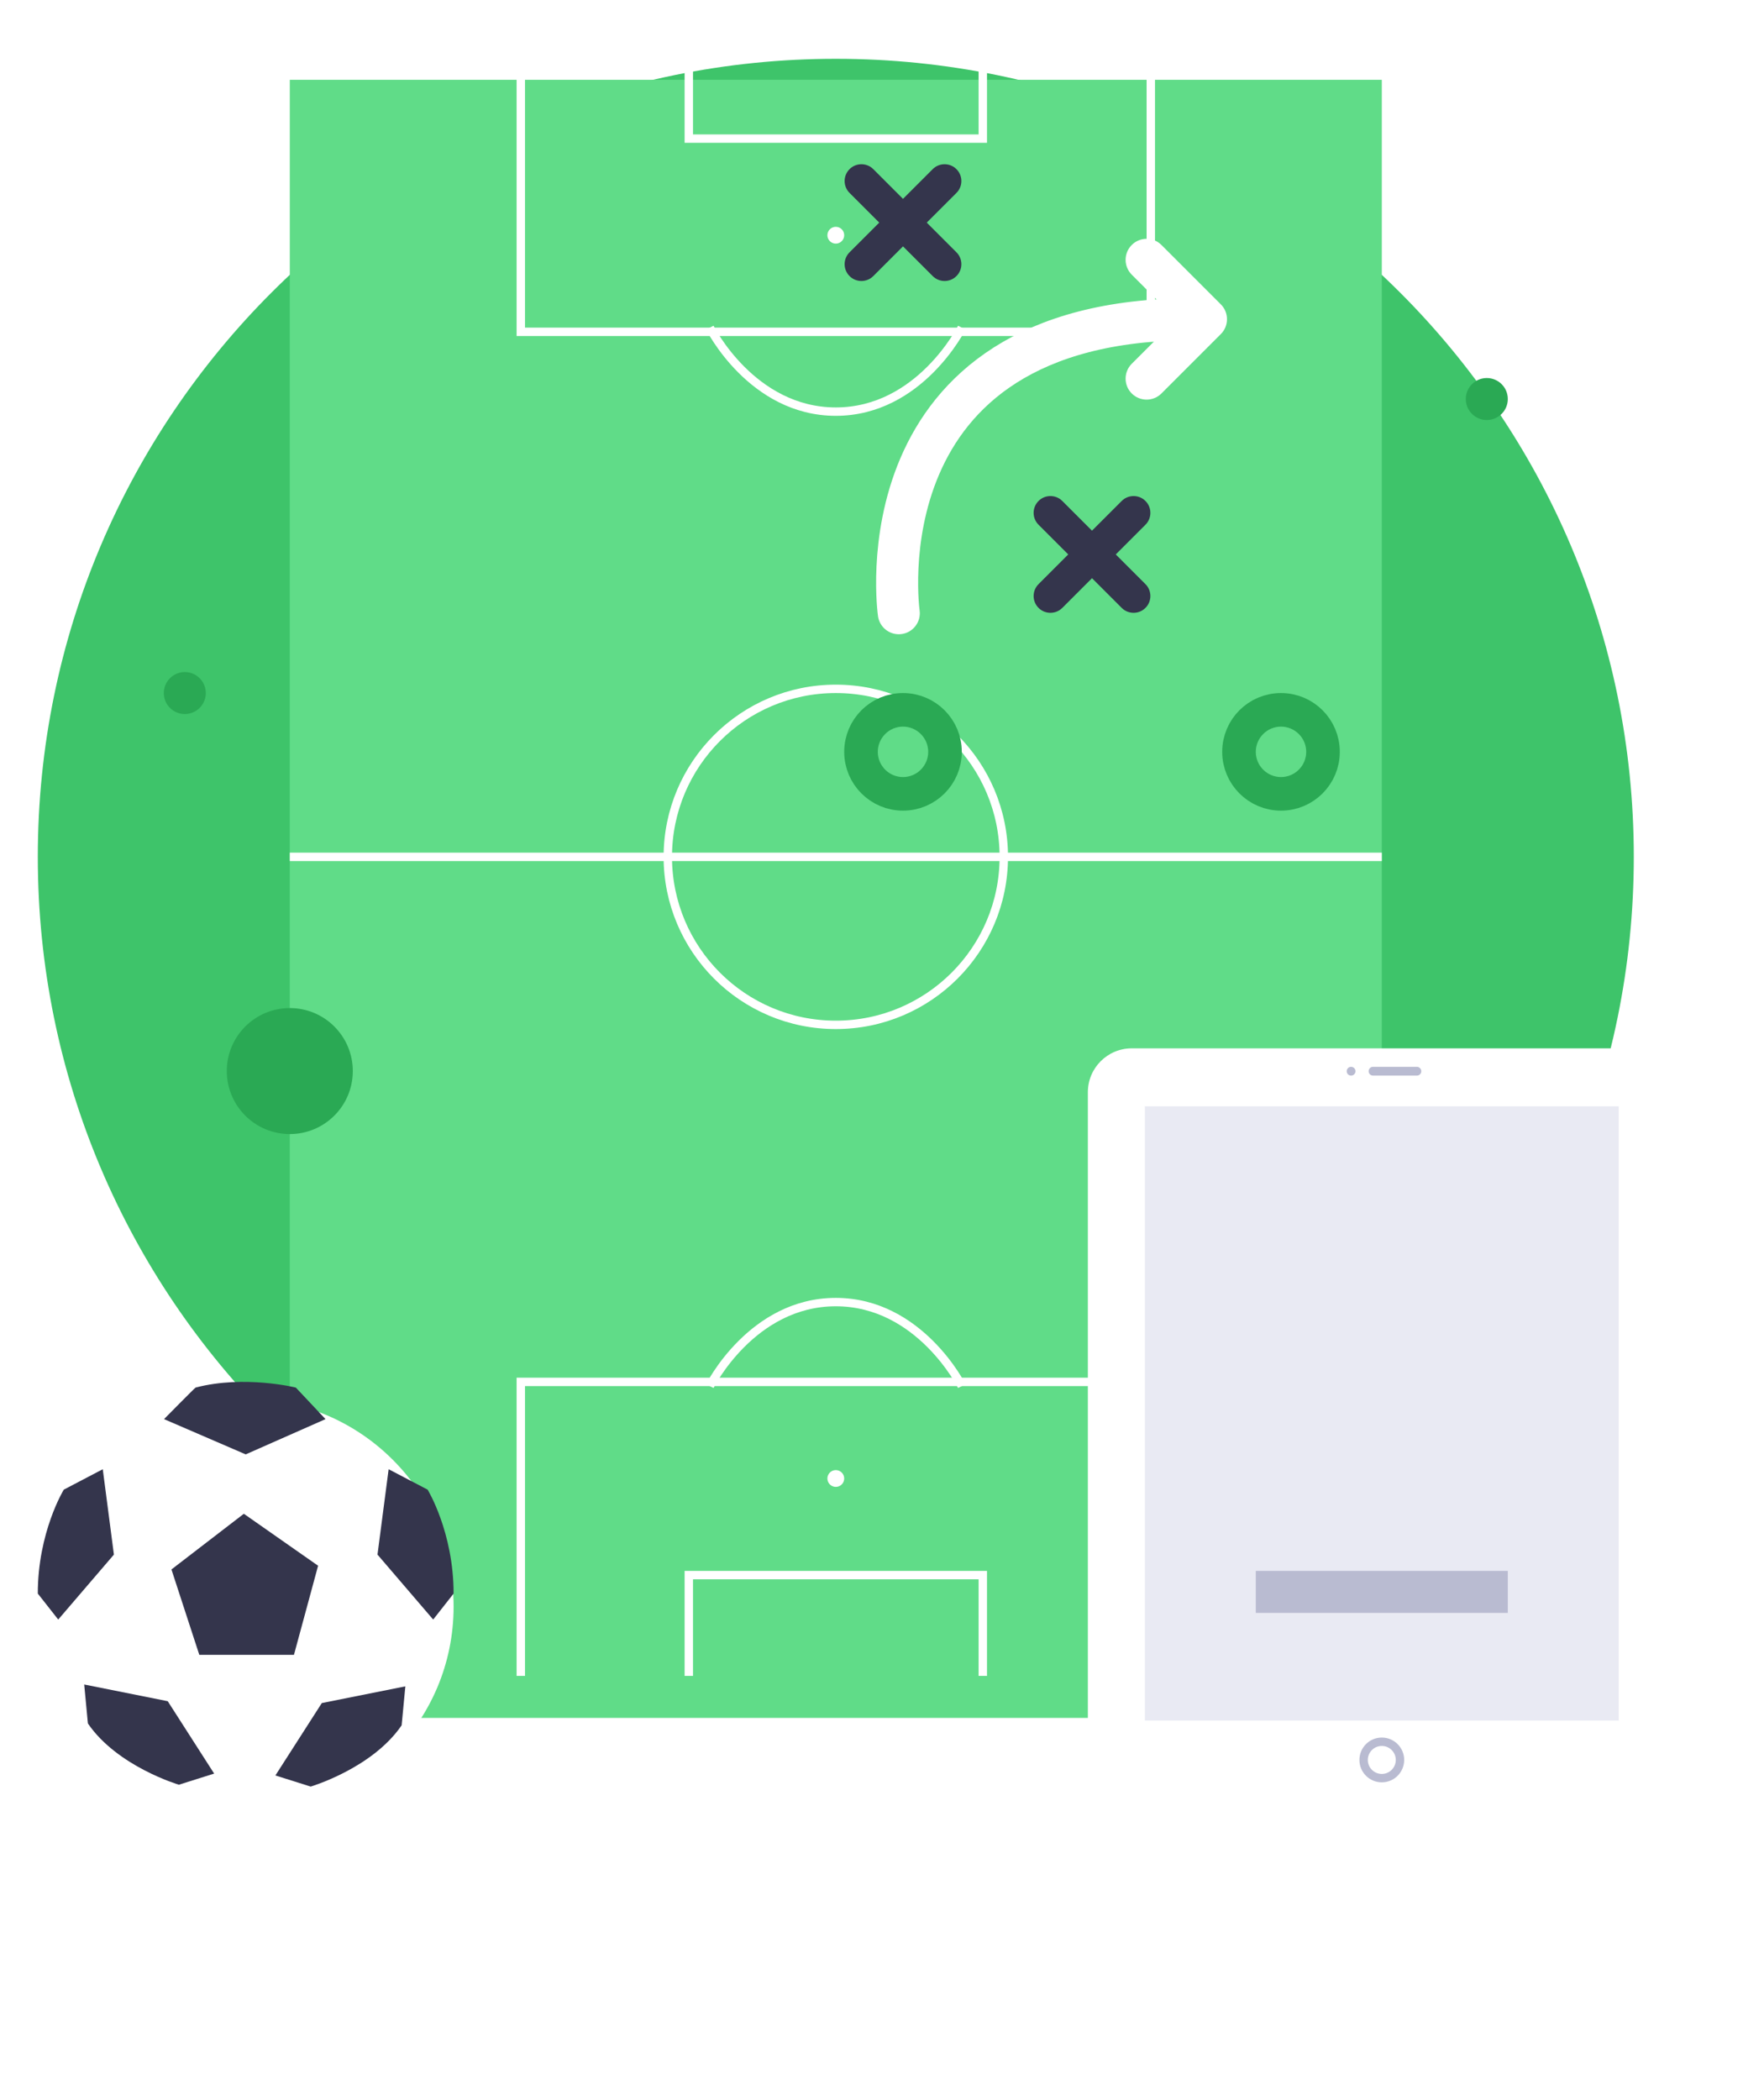 <svg  xmlns="http://www.w3.org/2000/svg" xmlns:xlink="http://www.w3.org/1999/xlink" viewBox="0 0 420 500"><defs _ngcontent-atw-c32=""><filter _ngcontent-atw-c32="" filterUnits="userSpaceOnUse" id="Filter_0" x="50px" y="0px" width="299px" height="429px"><feOffset _ngcontent-atw-c32="" in="SourceAlpha" dx="0" dy="10"></feOffset><feGaussianBlur _ngcontent-atw-c32="" result="blurOut" stdDeviation="4.472"></feGaussianBlur><feFlood _ngcontent-atw-c32="" flood-color="rgb(0, 0, 0)" result="floodOut"></feFlood><feComposite _ngcontent-atw-c32="" operator="atop" in="floodOut" in2="blurOut"></feComposite><feComponentTransfer _ngcontent-atw-c32=""><feFuncA _ngcontent-atw-c32="" type="linear" slope="0.1"></feFuncA></feComponentTransfer><feMerge _ngcontent-atw-c32=""><feMergeNode _ngcontent-atw-c32=""></feMergeNode><feMergeNode _ngcontent-atw-c32="" in="SourceGraphic"></feMergeNode></feMerge></filter><filter _ngcontent-atw-c32="" filterUnits="userSpaceOnUse" id="Filter_1" x="250px" y="240px" width="159px" height="204px"><feOffset _ngcontent-atw-c32="" in="SourceAlpha" dx="0" dy="5"></feOffset><feGaussianBlur _ngcontent-atw-c32="" result="blurOut" stdDeviation="3.162"></feGaussianBlur><feFlood _ngcontent-atw-c32="" flood-color="rgb(0, 0, 0)" result="floodOut"></feFlood><feComposite _ngcontent-atw-c32="" operator="atop" in="floodOut" in2="blurOut"></feComposite><feComponentTransfer _ngcontent-atw-c32=""><feFuncA _ngcontent-atw-c32="" type="linear" slope="0.1"></feFuncA></feComponentTransfer><feMerge _ngcontent-atw-c32=""><feMergeNode _ngcontent-atw-c32=""></feMergeNode><feMergeNode _ngcontent-atw-c32="" in="SourceGraphic"></feMergeNode></feMerge></filter><filter _ngcontent-atw-c32="" filterUnits="userSpaceOnUse" id="Filter_2" x="0px" y="324px" width="118px" height="118px"><feOffset _ngcontent-atw-c32="" in="SourceAlpha" dx="0" dy="4"></feOffset><feGaussianBlur _ngcontent-atw-c32="" result="blurOut" stdDeviation="3.162"></feGaussianBlur><feFlood _ngcontent-atw-c32="" flood-color="rgb(0, 0, 0)" result="floodOut"></feFlood><feComposite _ngcontent-atw-c32="" operator="atop" in="floodOut" in2="blurOut"></feComposite><feComponentTransfer _ngcontent-atw-c32=""><feFuncA _ngcontent-atw-c32="" type="linear" slope="0.1"></feFuncA></feComponentTransfer><feMerge _ngcontent-atw-c32=""><feMergeNode _ngcontent-atw-c32=""></feMergeNode><feMergeNode _ngcontent-atw-c32="" in="SourceGraphic"></feMergeNode></feMerge></filter></defs><path _ngcontent-atw-c32="" fill-rule="evenodd" fill="rgb(62, 196, 106)" d="M199.000,14.000 C303.934,14.000 389.000,99.066 389.000,204.000 C389.000,308.934 303.934,394.000 199.000,394.000 C94.066,394.000 9.000,308.934 9.000,204.000 C9.000,99.066 94.066,14.000 199.000,14.000 Z"></path><g _ngcontent-atw-c32="" filter="url(#Filter_0)"><path _ngcontent-atw-c32="" fill-rule="evenodd" fill="rgb(96, 220, 136)" d="M69.000,9.000 L329.000,9.000 L329.000,399.000 L69.000,399.000 L69.000,9.000 Z"></path></g><path _ngcontent-atw-c32="" fill-rule="evenodd" stroke="rgb(255, 255, 255)" stroke-width="2px" stroke-linecap="butt" stroke-linejoin="miter" fill="none" d="M124.000,9.000 L124.000,79.000 L274.000,79.000 L274.000,9.000 "></path><path _ngcontent-atw-c32="" fill-rule="evenodd" stroke="rgb(255, 255, 255)" stroke-width="2px" stroke-linecap="butt" stroke-linejoin="miter" fill="none" d="M164.000,9.000 L164.000,33.000 L234.000,33.000 L234.000,9.000 "></path><path _ngcontent-atw-c32="" fill-rule="evenodd" stroke="rgb(255, 255, 255)" stroke-width="2px" stroke-linecap="butt" stroke-linejoin="miter" fill="none" d="M169.000,78.000 C169.000,78.000 179.000,98.000 199.000,98.000 C219.000,98.000 229.000,78.000 229.000,78.000 "></path><path _ngcontent-atw-c32="" fill-rule="evenodd" fill="rgb(255, 255, 255)" d="M199.000,54.000 C200.105,54.000 201.000,54.895 201.000,56.000 C201.000,57.105 200.105,58.000 199.000,58.000 C197.895,58.000 197.000,57.105 197.000,56.000 C197.000,54.895 197.895,54.000 199.000,54.000 Z"></path><path _ngcontent-atw-c32="" fill-rule="evenodd" stroke="rgb(255, 255, 255)" stroke-width="2px" stroke-linecap="butt" stroke-linejoin="miter" fill="none" d="M124.000,399.000 L124.000,329.000 L274.000,329.000 L274.000,399.000 "></path><path _ngcontent-atw-c32="" fill-rule="evenodd" stroke="rgb(255, 255, 255)" stroke-width="2px" stroke-linecap="butt" stroke-linejoin="miter" fill="none" d="M164.000,399.000 L164.000,375.000 L234.000,375.000 L234.000,399.000 "></path><path _ngcontent-atw-c32="" fill-rule="evenodd" stroke="rgb(255, 255, 255)" stroke-width="2px" stroke-linecap="butt" stroke-linejoin="miter" fill="none" d="M169.000,330.000 C169.000,330.000 179.000,310.000 199.000,310.000 C219.000,310.000 229.000,330.000 229.000,330.000 "></path><path _ngcontent-atw-c32="" fill-rule="evenodd" fill="rgb(255, 255, 255)" d="M199.000,350.000 C200.105,350.000 201.000,350.895 201.000,352.000 C201.000,353.105 200.105,354.000 199.000,354.000 C197.895,354.000 197.000,353.105 197.000,352.000 C197.000,350.895 197.895,350.000 199.000,350.000 Z"></path><path _ngcontent-atw-c32="" fill-rule="evenodd" stroke="rgb(255, 255, 255)" stroke-width="2px" stroke-linecap="butt" stroke-linejoin="miter" fill="none" d="M69.000,204.000 L329.000,204.000 "></path><path _ngcontent-atw-c32="" fill-rule="evenodd" stroke="rgb(255, 255, 255)" stroke-width="2px" stroke-linecap="butt" stroke-linejoin="miter" fill="none" d="M199.000,164.000 C221.091,164.000 239.000,181.909 239.000,204.000 C239.000,226.091 221.091,244.000 199.000,244.000 C176.909,244.000 159.000,226.091 159.000,204.000 C159.000,181.909 176.909,164.000 199.000,164.000 Z"></path><g _ngcontent-atw-c32="" filter="url(#Filter_1)"><path _ngcontent-atw-c32="" fill-rule="evenodd" fill="rgb(255, 255, 255)" d="M269.460,244.591 L388.540,244.591 C394.309,244.591 398.986,249.268 398.986,255.037 L398.986,417.988 C398.986,423.757 394.309,428.434 388.540,428.434 L269.460,428.434 C263.691,428.434 259.014,423.757 259.014,417.988 L259.014,255.037 C259.014,249.268 263.691,244.591 269.460,244.591 Z"></path></g><path _ngcontent-atw-c32="" fill-rule="evenodd" fill="rgb(233, 234, 243)" d="M272.594,263.393 L385.407,263.393 L385.407,409.632 L272.594,409.632 L272.594,263.393 Z"></path><path _ngcontent-atw-c32="" fill-rule="evenodd" fill="rgb(185, 187, 209)" d="M299.000,374.000 L359.000,374.000 L359.000,384.000 L299.000,384.000 L299.000,374.000 Z"></path><path _ngcontent-atw-c32="" fill-rule="evenodd" stroke="rgb(185, 187, 209)" stroke-width="2px" stroke-linecap="butt" stroke-linejoin="miter" fill="rgb(255, 255, 255)" d="M329.000,414.678 C331.391,414.678 333.330,416.616 333.330,419.007 C333.330,421.398 331.391,423.337 329.000,423.337 C326.609,423.337 324.670,421.398 324.670,419.007 C324.670,416.616 326.609,414.678 329.000,414.678 Z"></path><path _ngcontent-atw-c32="" fill-rule="evenodd" fill="rgb(185, 187, 209)" d="M337.357,256.081 L326.911,256.081 C326.334,256.081 325.866,255.614 325.866,255.037 C325.866,254.460 326.334,253.992 326.911,253.992 L337.357,253.992 C337.933,253.992 338.401,254.460 338.401,255.037 C338.401,255.614 337.933,256.081 337.357,256.081 ZM321.688,256.081 C321.111,256.081 320.643,255.614 320.643,255.037 C320.643,254.460 321.111,253.992 321.688,253.992 C322.265,253.992 322.733,254.460 322.733,255.037 C322.733,255.614 322.265,256.081 321.688,256.081 Z"></path><path _ngcontent-atw-c32="" fill-rule="evenodd" stroke="rgb(255, 255, 255)" stroke-width="10px" stroke-linecap="round" stroke-linejoin="miter" fill="none" d="M214.000,146.000 C214.000,146.000 204.000,76.000 284.000,76.000 "></path><path _ngcontent-atw-c32="" fill-rule="evenodd" fill="rgb(255, 255, 255)" d="M290.678,79.536 L276.535,93.678 C274.583,95.630 271.417,95.630 269.464,93.678 C267.512,91.725 267.512,88.559 269.464,86.607 L280.071,76.000 L269.464,65.393 C267.512,63.441 267.512,60.275 269.464,58.322 C271.417,56.370 274.583,56.370 276.535,58.322 L290.678,72.464 C292.630,74.417 292.630,77.583 290.678,79.536 Z"></path><path _ngcontent-atw-c32="" fill-rule="evenodd" stroke="rgb(42, 169, 84)" stroke-width="8px" stroke-linecap="butt" stroke-linejoin="miter" fill="none" d="M305.000,169.000 C310.523,169.000 315.000,173.477 315.000,179.000 C315.000,184.523 310.523,189.000 305.000,189.000 C299.477,189.000 295.000,184.523 295.000,179.000 C295.000,173.477 299.477,169.000 305.000,169.000 Z"></path><path _ngcontent-atw-c32="" fill-rule="evenodd" stroke="rgb(42, 169, 84)" stroke-width="8px" stroke-linecap="butt" stroke-linejoin="miter" fill="none" d="M215.000,169.000 C220.523,169.000 225.000,173.477 225.000,179.000 C225.000,184.523 220.523,189.000 215.000,189.000 C209.477,189.000 205.000,184.523 205.000,179.000 C205.000,173.477 209.477,169.000 215.000,169.000 Z"></path><path _ngcontent-atw-c32="" fill-rule="evenodd" fill="rgb(52, 53, 76)" d="M220.657,53.000 L227.728,60.071 C229.290,61.633 229.290,64.166 227.728,65.728 C226.166,67.290 223.633,67.290 222.071,65.728 L215.000,58.657 L207.929,65.728 C206.367,67.290 203.834,67.290 202.272,65.728 C200.710,64.166 200.710,61.633 202.272,60.071 L209.343,53.000 L202.272,45.929 C200.710,44.367 200.710,41.834 202.272,40.272 C203.834,38.710 206.367,38.710 207.929,40.272 L215.000,47.343 L222.071,40.272 C223.633,38.710 226.166,38.710 227.728,40.272 C229.290,41.834 229.290,44.367 227.728,45.929 L220.657,53.000 Z"></path><path _ngcontent-atw-c32="" fill-rule="evenodd" fill="rgb(52, 53, 76)" d="M265.657,132.000 L272.728,139.071 C274.290,140.633 274.290,143.166 272.728,144.728 C271.166,146.290 268.633,146.290 267.071,144.728 L260.000,137.657 L252.929,144.728 C251.367,146.290 248.834,146.290 247.272,144.728 C245.710,143.166 245.710,140.633 247.272,139.071 L254.343,132.000 L247.272,124.929 C245.710,123.367 245.710,120.834 247.272,119.272 C248.834,117.710 251.367,117.710 252.929,119.272 L260.000,126.343 L267.071,119.272 C268.633,117.710 271.166,117.710 272.728,119.272 C274.290,120.834 274.290,123.367 272.728,124.929 L265.657,132.000 Z"></path><g _ngcontent-atw-c32="" filter="url(#Filter_2)"><path _ngcontent-atw-c32="" fill-rule="evenodd" fill="rgb(255, 255, 255)" d="M58.500,329.031 C85.838,329.031 108.000,351.186 108.000,378.516 C108.000,405.845 85.838,428.000 58.500,428.000 C31.162,428.000 9.000,405.845 9.000,378.516 C9.000,351.186 31.162,329.031 58.500,329.031 Z"></path></g><path _ngcontent-atw-c32="" fill-rule="evenodd" fill="rgb(52, 53, 76)" d="M27.120,370.119 L24.469,349.794 L15.188,354.654 C15.188,354.654 9.000,364.744 9.000,379.397 C9.026,379.423 13.862,385.583 13.862,385.583 L27.120,370.119 Z"></path><path _ngcontent-atw-c32="" fill-rule="evenodd" fill="rgb(52, 53, 76)" d="M89.879,370.119 L92.531,349.794 L101.812,354.654 C101.812,354.654 108.000,364.744 108.000,379.397 C107.974,379.423 103.138,385.583 103.138,385.583 L89.879,370.119 Z"></path><path _ngcontent-atw-c32="" fill-rule="evenodd" fill="rgb(52, 53, 76)" d="M39.937,405.024 L50.987,422.256 L42.589,424.907 C42.589,424.907 27.936,420.584 20.933,410.326 C20.933,410.428 20.049,401.048 20.049,401.048 L39.937,405.024 Z"></path><path _ngcontent-atw-c32="" fill-rule="evenodd" fill="rgb(52, 53, 76)" d="M76.620,405.466 L65.571,422.698 L73.969,425.349 C73.969,425.349 88.621,421.025 95.625,410.768 C95.625,410.869 96.509,401.489 96.509,401.489 L76.620,405.466 Z"></path><path _ngcontent-atw-c32="" fill-rule="evenodd" fill="rgb(52, 53, 76)" d="M58.058,360.398 L75.737,372.770 L69.991,393.978 L47.451,393.978 L40.821,373.654 L58.058,360.398 Z"></path><path _ngcontent-atw-c32="" fill-rule="evenodd" fill="rgb(52, 53, 76)" d="M58.500,346.259 L77.504,337.864 L70.433,330.353 C70.433,330.353 58.182,327.309 46.567,330.353 C46.373,330.441 39.054,337.864 39.054,337.864 L58.500,346.259 Z"></path><path _ngcontent-atw-c32="" fill-rule="evenodd" fill="rgb(42, 169, 84)" d="M354.000,100.000 C351.239,100.000 349.000,97.761 349.000,95.000 C349.000,92.239 351.239,90.000 354.000,90.000 C356.761,90.000 359.000,92.239 359.000,95.000 C359.000,97.761 356.761,100.000 354.000,100.000 ZM69.000,270.000 C60.716,270.000 54.000,263.284 54.000,255.000 C54.000,246.716 60.716,240.000 69.000,240.000 C77.284,240.000 84.000,246.716 84.000,255.000 C84.000,263.284 77.284,270.000 69.000,270.000 ZM44.000,170.000 C41.239,170.000 39.000,167.761 39.000,165.000 C39.000,162.239 41.239,160.000 44.000,160.000 C46.761,160.000 49.000,162.239 49.000,165.000 C49.000,167.761 46.761,170.000 44.000,170.000 Z"></path></svg>